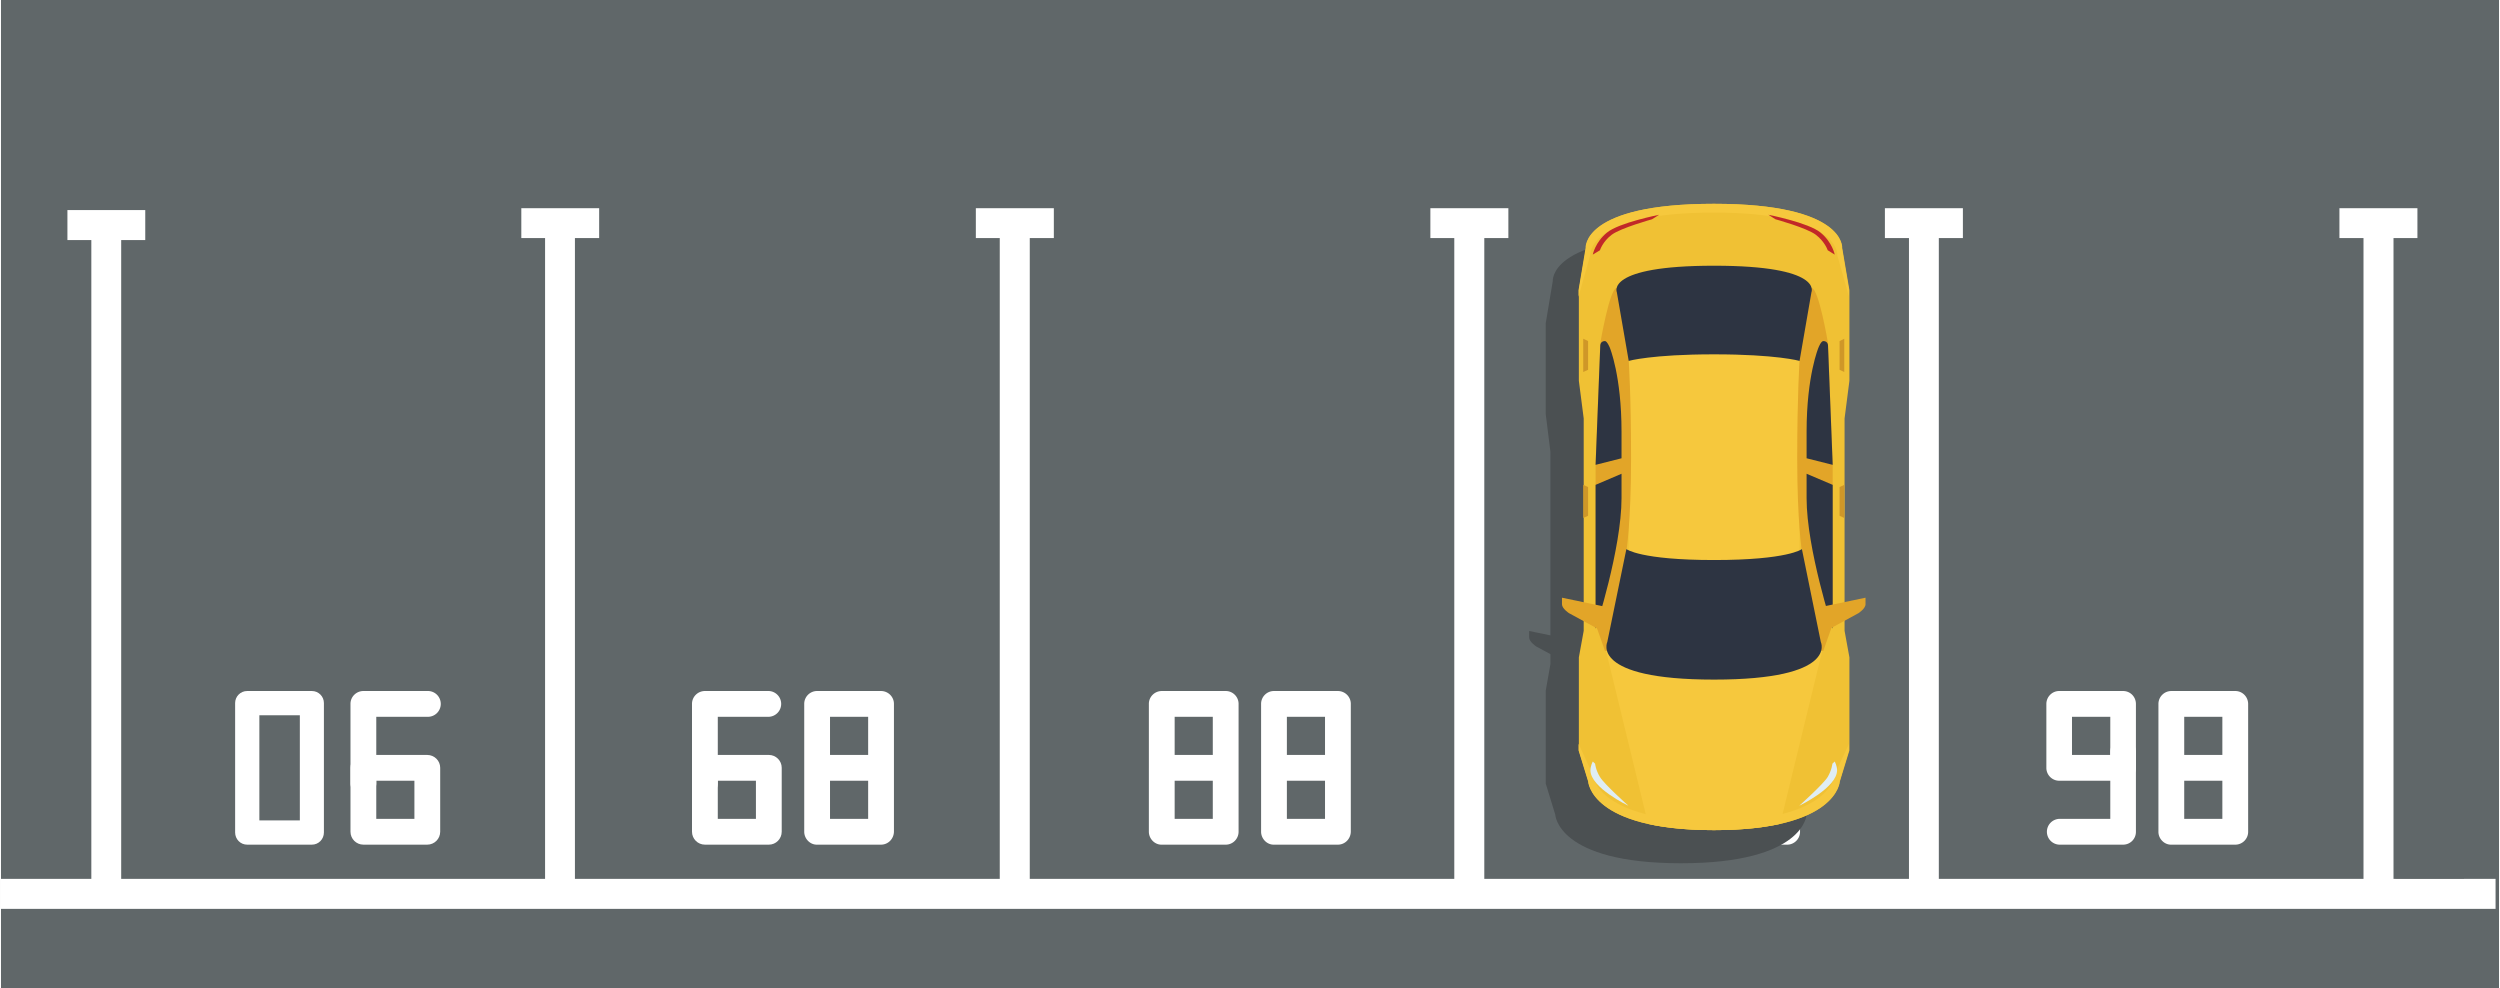 <svg xmlns="http://www.w3.org/2000/svg" width="253" height="100" viewBox="0 0 159.82 63.22" shape-rendering="geometricPrecision" text-rendering="geometricPrecision" image-rendering="optimizeQuality" fill-rule="evenodd" clip-rule="evenodd"><defs><style>.fil1,.fil6{fill-rule:nonzero}.fil6{fill:#e2a528}.fil1{fill:#fff}</style></defs><g id="Слой_x0020_1"><g id="_2348843490576"><path d="M0 0v63.22h159.82V0z" fill="#606769"/><path class="fil1" d="M153.07 56.23v-41h1.53v-1.91h-4.99v1.91h1.54v41h-27.17v-41h1.54v-1.91h-4.99v1.91h1.54v41H94.9v-41h1.54v-1.91h-4.99v1.91h1.53v41H65.82v-41h1.54v-1.91h-4.99v1.91h1.53v41H36.72v-41h1.55v-1.91h-4.98v1.91h1.52v41H7.69V15.36h1.54v-1.92H4.25v1.92h1.53v40.87H0v1.92h159.6v-1.92c-22.19 0-.15.03-6.53 0z"/><path class="fil1" d="M135.77 54.04h-4.09a.826.826 0 010-1.65h3.27V48.1c0-.45.36-.82.82-.82.46 0 .82.37.82.82v5.12c0 .45-.36.82-.82.82z"/><path class="fil1" d="M135.77 49.95h-4.09c-.45 0-.82-.37-.82-.82v-4.09c0-.46.37-.83.82-.83h4.09c.46 0 .82.37.82.83v4.09c0 .45-.36.82-.82.82zm-3.27-1.65h2.45v-2.44h-2.45v2.44zm5.53.83v-4.09c0-.46.37-.83.83-.83h4.09c.45 0 .82.37.82.83v8.18c0 .45-.37.82-.82.82h-4.12c-.43 0-.8-.38-.8-.82v-4.09zm4.09 3.26v-2.44h-2.44v2.44h2.44zm0-4.09v-2.44h-2.44v2.44h2.44zm-39.34 6.02h4.09a.826.826 0 000-1.65h-3.27v-4.41h-.01v-3.5c0-.46-.36-.82-.82-.82-.45 0-.81.36-.81.82v8.74c0 .46.36.82.81.82h.01zm6.59-5.19v-4.09c0-.46.36-.82.82-.82h4.09c.45 0 .82.36.82.82v8.18c0 .45-.37.82-.82.82h-4.11c-.44 0-.8-.37-.8-.82v-4.09zm4.08 3.27v-2.45h-2.44v2.45h2.44zm0-4.09v-2.45h-2.44v2.45h2.44zm-32.83.81v-4.09c0-.45.37-.82.82-.82h4.09c.46 0 .83.37.83.82v8.18c-.01.46-.37.83-.83.83h-4.11c-.43 0-.8-.38-.8-.83v-4.09zm4.09 3.27v-2.44h-2.44v2.44h2.44zm0-4.09v-2.44h-2.44v2.44h2.44zm-11.27.82v-4.09c0-.45.37-.82.83-.82h4.09c.45 0 .82.37.82.82v8.18c0 .46-.37.83-.82.83h-4.12c-.43 0-.8-.38-.8-.83v-4.09zm4.09 3.27v-2.44h-2.44v2.44h2.44zm0-4.09v-2.44h-2.44v2.44h2.44z"/><path class="fil1" d="M51.39 49.12v-4.09c0-.45.37-.82.82-.82h4.09c.46 0 .83.37.83.82v8.18c-.01.46-.37.83-.83.83h-4.11c-.43 0-.8-.38-.8-.83v-4.09zm4.09 3.27v-2.44h-2.44v2.44h2.44zm0-4.09v-2.44h-2.44v2.44h2.44zm-10.44-4.09h4.09a.826.826 0 010 1.65h-3.27v4.29a.826.826 0 01-1.65 0v-5.12c0-.45.37-.82.83-.82z"/><path class="fil1" d="M45.04 48.3h4.09c.45 0 .82.37.82.82v4.09c0 .46-.37.83-.82.83h-4.09c-.46 0-.83-.37-.83-.83v-4.09c0-.45.37-.82.83-.82zm3.26 1.65h-2.44v2.44h2.44v-2.44z"/><path class="fil1" d="M23.19 44.21h4.08a.826.826 0 110 1.65h-3.26v4.29a.826.826 0 01-1.65 0v-5.12c0-.45.37-.82.83-.82z"/><path class="fil1" d="M23.19 48.3h4.08c.46 0 .83.37.83.82v4.09c0 .46-.37.83-.83.83h-4.08c-.46 0-.83-.37-.83-.83v-4.09c0-.45.37-.82.83-.82zm3.26 1.65h-2.44v2.44h2.44v-2.44zm-11.47 3.31v-8.28c0-.42.34-.77.77-.77h4.14c.43 0 .77.35.77.77v8.28c0 .43-.34.78-.77.78h-4.14c-.43 0-.77-.35-.77-.78zm4.14-7.5h-2.59v6.73h2.59v-6.73z"/><path d="M97.77 40.37v.42c0 .27.45.57.45.57l.91.49v.64l-.3 1.7v5.94l.61 1.99s.12 3.11 8.04 3.11c7.92 0 8.04-3.11 8.04-3.11l.61-1.99v-5.94l-.3-1.7v-.64l.91-.49s.45-.3.45-.57v-.42l-1.36.28V28.9l.3-2.41v-5.81l-.45-2.69s.26-2.83-8.2-2.83c-8.46 0-8.2 2.83-8.2 2.83l-.45 2.69v5.81l.3 2.41v11.75l-1.36-.28z" fill="#4b5052" fill-rule="nonzero"/><path d="M100.95 42.06v5.95l.61 1.98s.12 3.12 8.04 3.12c7.93 0 8.05-3.12 8.05-3.12l.61-1.98v-5.95l-.31-1.7V26.77l.31-2.41v-5.8l-.46-2.69s.27-2.83-8.2-2.83c-8.46 0-8.19 2.83-8.19 2.83l-.46 2.69v5.8l.31 2.41v13.59l-.31 1.7z" fill="#f0c134"/><path d="M105.38 52.71c1.07.24 2.45.4 4.22.4 1.78 0 3.16-.16 4.23-.4l2.76-11.35h-13.97l2.76 11.35zm9.69-30.61h-10.93v14.16h10.93V22.1z" fill="#f6c83d" fill-rule="nonzero"/><path d="M101.54 49.99s.12 3.12 8.04 3.12c7.92 0 8.05-3.12 8.05-3.12l.6-1.98v-.42l-.89 1.92s-.11 3.03-7.76 3.03c-7.64 0-7.76-3.03-7.76-3.03l-.89-1.92v.42l.61 1.98zm8.04-36.39c8.17 0 7.91 2.75 7.91 2.75l.74 2.63v-.42l-.45-2.69s.26-2.83-8.2-2.83c-8.46 0-8.2 2.83-8.2 2.83l-.45 2.69v.42l.74-2.63s-.25-2.75 7.91-2.75z" fill="#f6c83d"/><path class="fil6" d="M102.62 41.64h13.97l.6-1.7V29.6l-.3-7.64s-.59-3.54-1.06-3.54h-12.45c-.46 0-1.06 3.54-1.06 3.54l-.3 7.64v10.34l.6 1.7zm1.52-18.55l.91-.85h9.11l.91.85s-.15 2.12-.15 6.23.3 5.95.3 5.95l-1.06.99h-9.11l-1.06-.99s.3-1.84.3-5.95-.15-6.23-.15-6.23z"/><path d="M115.22 35.13s-.88.7-5.62.7c-4.73 0-5.61-.7-5.61-.7l-1.22 5.94s-1.15 2.41 6.83 2.41c7.99 0 6.83-2.41 6.83-2.41l-1.21-5.94zm-11.08-12.04s1.46-.42 5.46-.42c4.01 0 5.47.42 5.47.42l.76-4.39s.79-1.7-6.23-1.7c-7.01 0-6.22 1.7-6.22 1.7l.76 4.39zm11.38 8.78c0 3.25 1.67 8.35 1.67 8.35v-9.2l-1.67-.71v1.56zm-11.84 0v-1.56l-1.66.71v9.2s1.66-5.1 1.66-8.35zm11.84-2.55l1.67.42-.3-7.64s0-.28-.3-.28c-.15 0-.31.42-.31.42s-.76 1.79-.76 5.38v1.7zm-11.84-1.7c0-3.59-.75-5.38-.75-5.38s-.17-.42-.31-.42c-.3 0-.3.28-.3.28l-.3 7.64 1.66-.42v-1.7z" fill="#2d3442" fill-rule="nonzero"/><path d="M117.47 49.28c0-.28-.15-.56-.15-.56l-.15.14s-.03.39-.3.85c-.28.46-1.82 1.84-1.82 1.84s2.42-1.15 2.42-2.27zm-13.35 2.27s-1.55-1.38-1.82-1.84c-.28-.46-.31-.85-.31-.85l-.15-.14s-.15.28-.15.56c0 1.12 2.43 2.27 2.43 2.27z" fill="#dfedf4" fill-rule="nonzero"/><path d="M116.11 15.02c.58.44.76.99.76.99l.45.28s-.15-.79-.91-1.41c-.76-.63-3.34-1.14-3.34-1.14l.46.29s2 .55 2.58.99zm-13.81.99s.17-.55.75-.99c.59-.44 2.58-.99 2.58-.99l.46-.29s-2.58.51-3.34 1.14c-.76.62-.91 1.41-.91 1.41l.46-.28z" fill="#c12828" fill-rule="nonzero"/><path class="fil6" d="M118.84 39.23s.45-.29.45-.57v-.42l-2.73.57.46 1.41 1.82-.99zm-18.52 0l1.82.99.46-1.41-2.73-.57v.42c0 .28.45.57.45.57z"/><path d="M117.93 21.67l-.3.15v1.84l.3.14v-2.13zm0 9.35l-.3.14V33l.3.14v-2.12zm-16.39-9.2l-.31-.15v2.13l.31-.14v-1.84zm0 11.18v-1.84l-.31-.14v2.12l.31-.14z" fill="#cf9728" fill-rule="nonzero"/></g></g></svg>